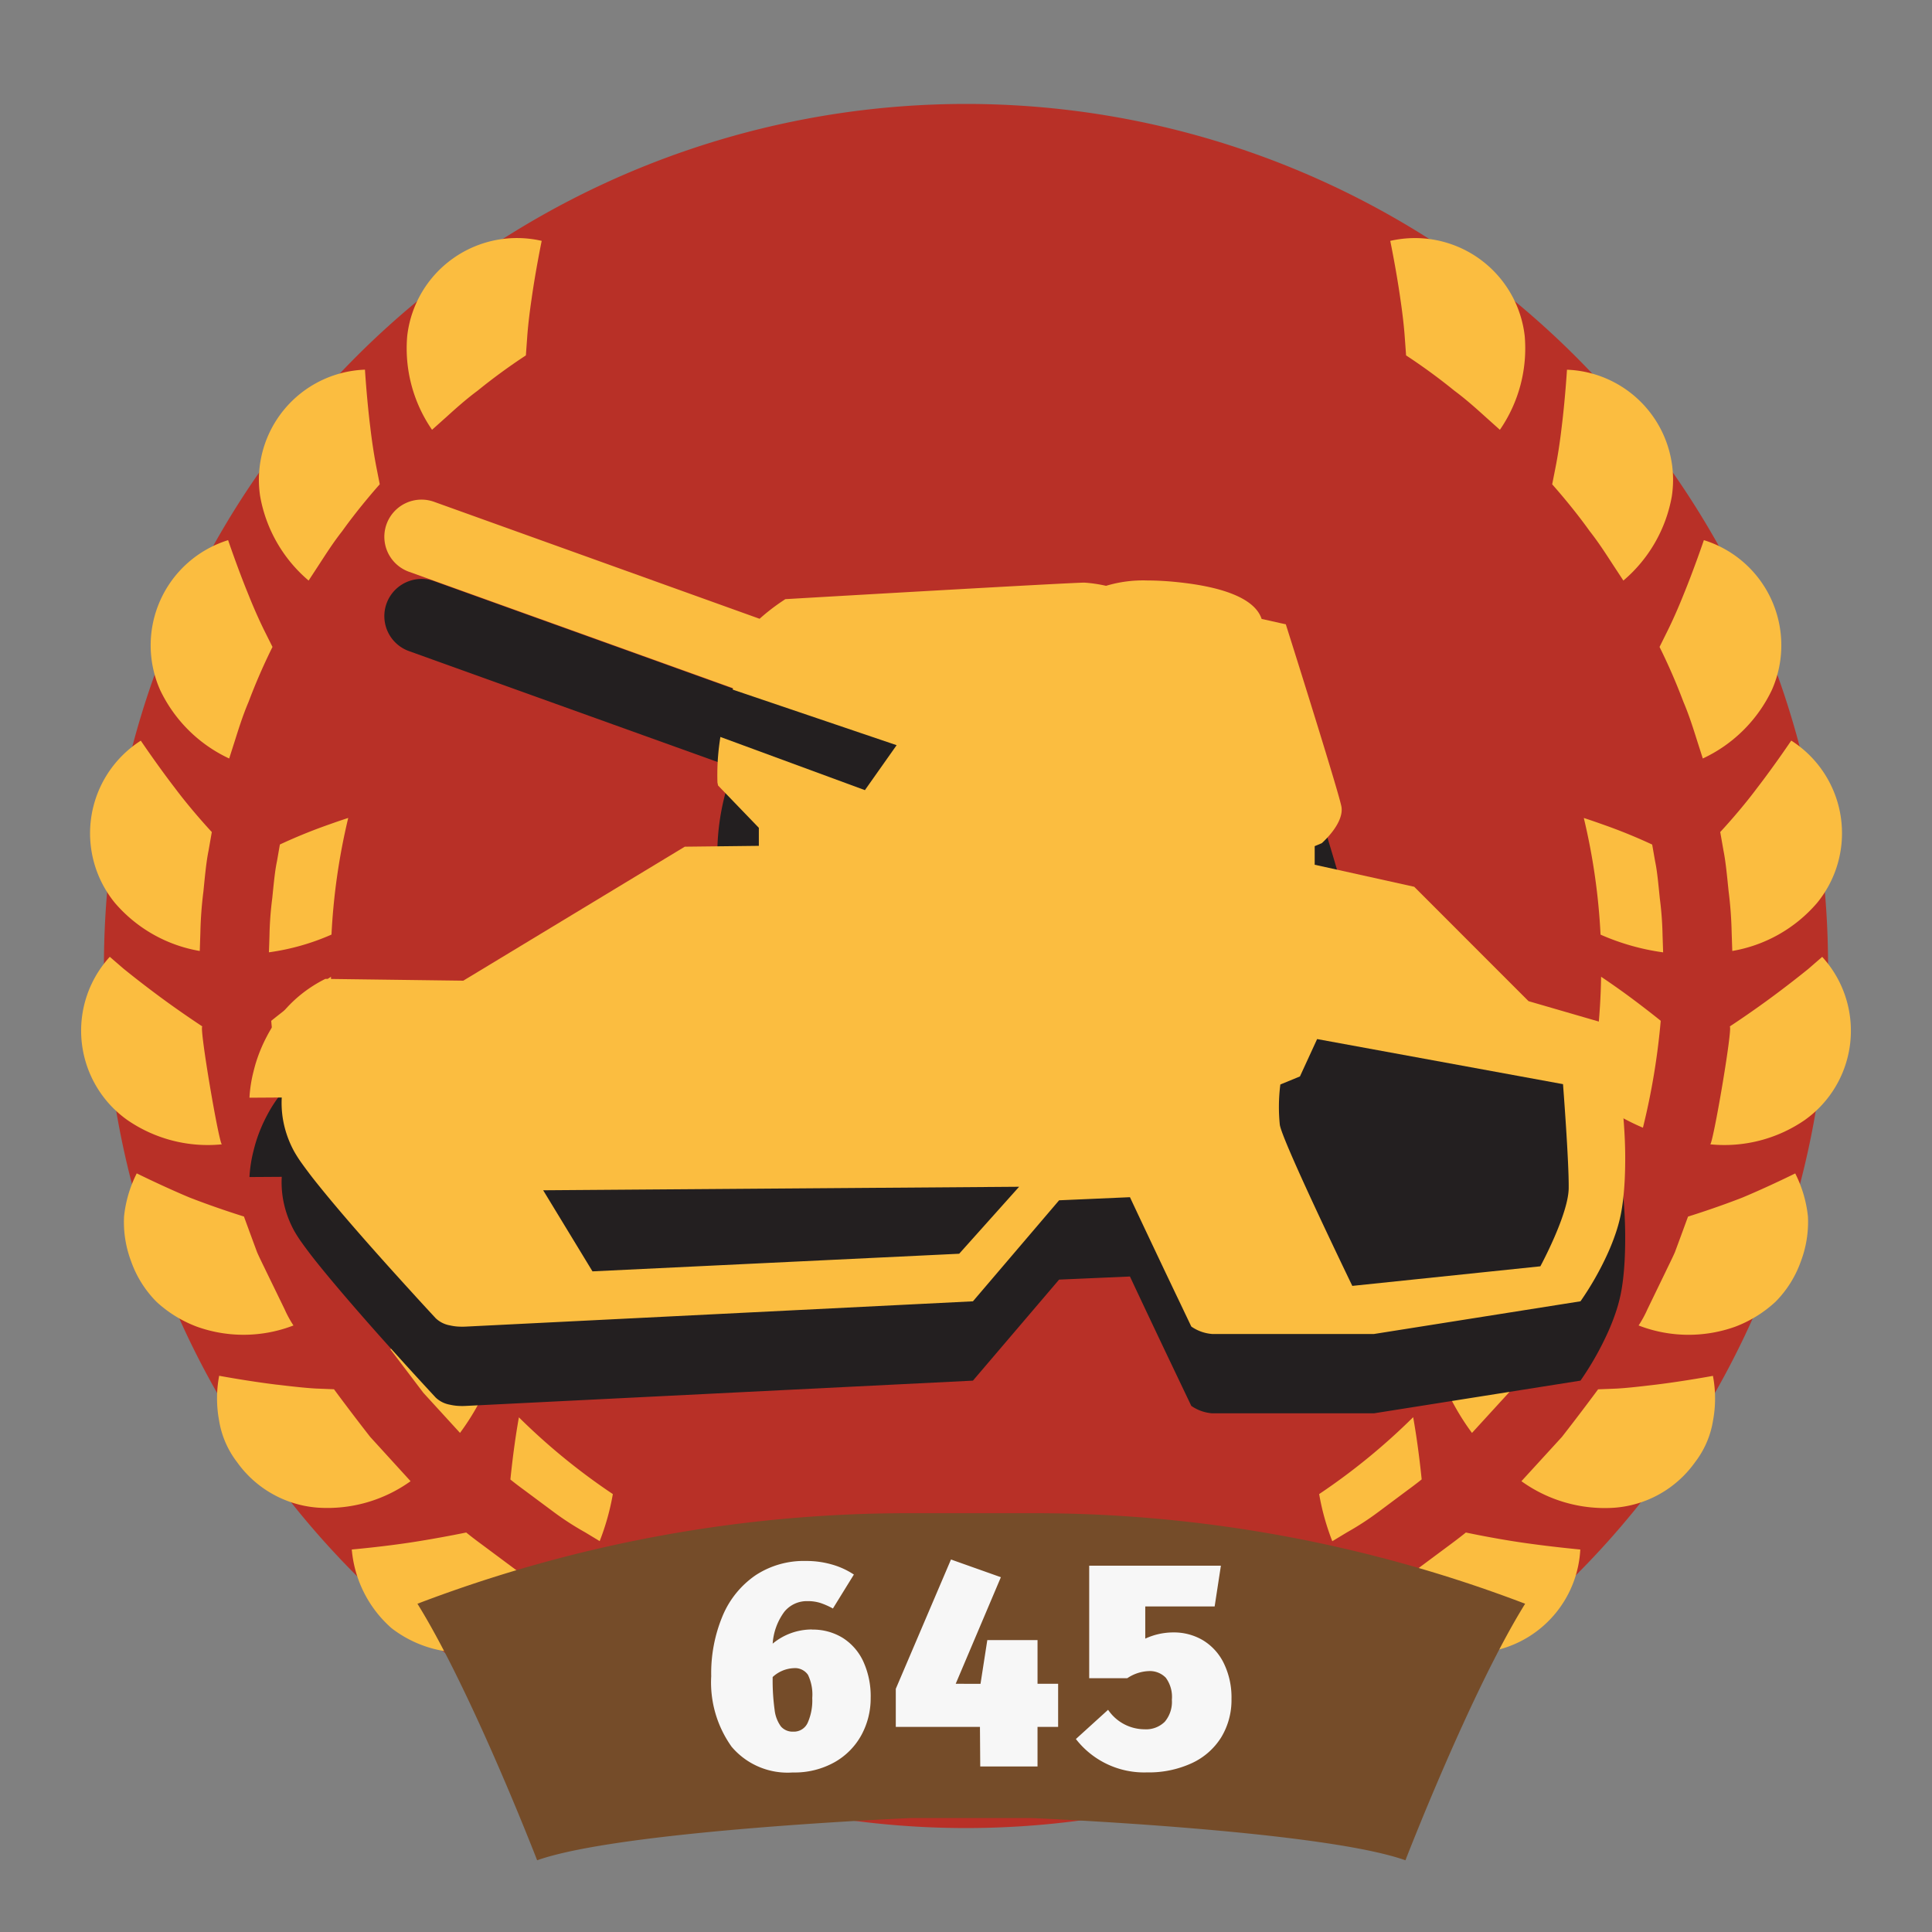 <svg xmlns="http://www.w3.org/2000/svg" width="150" height="150" viewBox="0 0 150 150">
  <rect x="0" y="0" width="150" height="150" fill="#808080" stroke="none"/>
  <defs>
    <style>
      .cls-1 {
        fill: #b83027;
      }

      .cls-1, .cls-2, .cls-3, .cls-4, .cls-5 {
        fill-rule: evenodd;
      }

      .cls-2 {
        fill: #fbbd40;
      }

      .cls-3 {
        fill: #754c29;
      }

      .cls-4 {
        fill: #231f20;
      }

      .cls-5 {
        fill: #f7f7f7;
      }
    </style>
  </defs>
  <g id="back">
    <path id="Shape_694_copy" data-name="Shape 694 copy" class="cls-1" d="M141.93,75A66.93,66.93,0,1,1,75,8.07,66.93,66.93,0,0,1,141.93,75Z"/>
    <path id="Shape_694_copy_2" data-name="Shape 694 copy 2" class="cls-2" d="M134.494,73.833s-0.02-.58-0.049-1.451a30.284,30.284,0,0,0-.236-3.184c-0.119-1.156-.225-2.313-0.4-3.168l-0.25-1.431s1.527-1.629,2.848-3.4c1.36-1.762,2.666-3.7,2.666-3.7a8.534,8.534,0,0,1,2,12.609A11.14,11.14,0,0,1,134.494,73.833Zm-2.288-14.943-0.443-1.384c-0.263-.832-0.606-1.943-1.063-3.014a46.281,46.281,0,0,0-1.853-4.263l0.614-1.238c0.376-.758.828-1.766,1.237-2.793,0.843-2.055,1.59-4.262,1.59-4.262a8.552,8.552,0,0,1,5.279,11.634A11.157,11.157,0,0,1,132.206,58.889Zm-6.167-13.814-0.8-1.217c-0.477-.73-1.1-1.715-1.82-2.627-1.353-1.9-2.908-3.628-2.908-3.628s0.107-.542.267-1.355c0.164-.828.334-1.917,0.461-3.016,0.277-2.2.421-4.528,0.421-4.528a8.551,8.551,0,0,1,8.138,9.838A11.134,11.134,0,0,1,126.039,45.075ZM115.369,32.4c-0.648-.584-1.509-1.367-2.445-2.061a46.134,46.134,0,0,0-3.756-2.746s-0.038-.552-0.1-1.378c-0.057-.844-0.183-1.933-0.347-3.03-0.31-2.2-.781-4.483-0.781-4.483a8.574,8.574,0,0,1,10.438,7.379,11.141,11.141,0,0,1-1.927,7.289Zm-74.44-6.185-0.1,1.378a46.224,46.224,0,0,0-3.756,2.746c-0.936.694-1.8,1.477-2.445,2.061l-1.084.969a11.135,11.135,0,0,1-1.927-7.289A8.574,8.574,0,0,1,42.057,18.7s-0.471,2.282-.781,4.483C41.113,24.279,40.986,25.367,40.929,26.211ZM24.756,43.858l-0.795,1.217A11.136,11.136,0,0,1,20.2,38.542,8.552,8.552,0,0,1,28.335,28.7s0.144,2.325.421,4.528c0.127,1.1.3,2.187,0.461,3.016L29.484,37.6s-1.556,1.732-2.908,3.628C25.853,42.143,25.234,43.128,24.756,43.858Zm-3.6,6.37A46.372,46.372,0,0,0,19.3,54.492c-0.457,1.07-.8,2.182-1.064,3.014l-0.442,1.384a11.158,11.158,0,0,1-5.362-5.319,8.553,8.553,0,0,1,5.279-11.634s0.747,2.207,1.59,4.262c0.409,1.027.861,2.035,1.237,2.792ZM16.445,64.6s-0.1.572-.25,1.431c-0.179.855-.285,2.012-0.4,3.168a30.208,30.208,0,0,0-.237,3.184c-0.029.871-.048,1.451-0.048,1.451a11.143,11.143,0,0,1-6.578-3.72,8.535,8.535,0,0,1,2-12.609s1.306,1.934,2.667,3.7C14.919,62.97,16.445,64.6,16.445,64.6ZM9.6,75.216c0.678,0.549,1.583,1.259,2.489,1.933,1.812,1.36,3.62,2.542,3.62,2.542-0.259.027,1.31,9.2,1.522,9.154a11,11,0,0,1-7.336-1.881A8.5,8.5,0,0,1,8.524,74.287ZM10.616,91.1s2.065,1.023,4.089,1.87c2.126,0.832,4.235,1.481,4.235,1.481l0.5,1.364,0.517,1.4c0.218,0.5.484,1.017,0.733,1.542l1.4,2.877a8.549,8.549,0,0,0,.694,1.275,10.75,10.75,0,0,1-7.517.087,9.6,9.6,0,0,1-3.115-1.923,8.446,8.446,0,0,1-1.971-3.14,8.643,8.643,0,0,1-.55-3.486A9.645,9.645,0,0,1,10.616,91.1Zm10.9,16.406c1.113,0.133,2.175.255,3.015,0.3l1.4,0.056s1.38,1.874,2.812,3.7L31.877,115a11.082,11.082,0,0,1-7.237,2.051,8.46,8.46,0,0,1-6.241-3.54,7.162,7.162,0,0,1-1.394-3.249,9.356,9.356,0,0,1,.011-3.447S19.308,107.242,21.514,107.508Zm14.68,11.476s0.447,0.371,1.152.887l2.568,1.911a25.973,25.973,0,0,0,2.681,1.742l1.246,0.753a11.3,11.3,0,0,1-6.487,3.924,9.091,9.091,0,0,1-6.959-1.79,9.174,9.174,0,0,1-3.085-6.106s2.338-.207,4.554-0.544S36.194,118.984,36.194,118.984Zm12.862,8c-0.106.248,8.7,3.352,8.759,3.135a10.85,10.85,0,0,1-5.213,5.469,9.355,9.355,0,0,1-3.538.813,7.312,7.312,0,0,1-3.649-.737,8.43,8.43,0,0,1-4.586-5.088,39.913,39.913,0,0,0,4.224-1.658C47.135,127.993,49.056,126.984,49.056,126.984Zm13.491,5.308,1.016-.943L65,131.566a23.616,23.616,0,0,0,3.18.357l4.652,0.226A10.872,10.872,0,0,1,69.25,138.7a9.532,9.532,0,0,1-3.194,1.8,9.309,9.309,0,0,1-3.705.175,8.1,8.1,0,0,1-3.317-1.223,9.638,9.638,0,0,1-2.453-2.475s1.9-1.307,3.629-2.665C61.077,133.639,61.933,132.841,62.548,132.292Zm6.061-5.711a20.2,20.2,0,0,1-2.882-.325l-1.3-.2-0.56-1.182c-0.258-.575-0.576-1.278-0.881-2.035a49.263,49.263,0,0,0,9.243,1.4,19.523,19.523,0,0,1,.605,2.549ZM20.923,72.625a26.087,26.087,0,0,1,.215-2.887c0.108-1.048.2-2.1,0.366-2.871,0.135-.778.226-1.3,0.226-1.3a41.617,41.617,0,0,1,3.884-1.576c0.487-.175.97-0.339,1.423-0.487a49.273,49.273,0,0,0-1.3,9.057,18.137,18.137,0,0,1-4.859,1.377S20.9,73.414,20.923,72.625Zm0.136,6.631s1.675-1.358,3.356-2.537c0.439-.312.874-0.609,1.282-0.884A49.51,49.51,0,0,0,26.691,85a17.743,17.743,0,0,1-4.252,2.549A54.128,54.128,0,0,1,21.058,79.256Zm6.41,21.031a7.111,7.111,0,0,1-.628-1.156l-1.262-2.607c-0.226-.475-0.47-0.944-0.668-1.395l-0.464-1.267-0.454-1.235s1.206-1.731,2.5-3.3c0.334-.39.67-0.768,0.988-1.12a48.976,48.976,0,0,0,3.314,8.67A19.448,19.448,0,0,1,27.468,100.287Zm5.4,7.849-2.547-3.359,0.443-1.216c0.274-.725.723-1.721,1.157-2.664,0.163-.353.328-0.7,0.49-1.028a49.462,49.462,0,0,0,5.477,7.6,18.9,18.9,0,0,1-2.174,3.781ZM47.581,116a18.854,18.854,0,0,1-1.022,3.652l-1.129-.682A22.376,22.376,0,0,1,43,117.4l-2.327-1.731c-0.64-.467-1.046-0.8-1.046-0.8s0.209-2.157.551-4.193c0.035-.214.071-0.426,0.108-0.636A49.528,49.528,0,0,0,47.581,116ZM85,131.566l1.441-.217,1.016,0.943c0.615,0.549,1.471,1.347,2.338,2.017,1.727,1.358,3.629,2.665,3.629,2.665a9.623,9.623,0,0,1-2.453,2.475,8.1,8.1,0,0,1-3.317,1.223,9.311,9.311,0,0,1-3.706-.175,9.532,9.532,0,0,1-3.194-1.8,10.876,10.876,0,0,1-3.586-6.552l4.652-.226A23.608,23.608,0,0,0,85,131.566Zm15.948-4.582s1.921,1.009,4,1.934a39.875,39.875,0,0,0,4.224,1.658,8.43,8.43,0,0,1-4.587,5.088,7.309,7.309,0,0,1-3.649.737,9.357,9.357,0,0,1-3.537-.813,10.852,10.852,0,0,1-5.213-5.469C92.247,130.336,101.05,127.232,100.944,126.984Zm5.215-2.707,1.246-.753a25.869,25.869,0,0,0,2.682-1.742c0.933-.695,1.867-1.389,2.568-1.91s1.151-.888,1.151-0.888,2.1,0.45,4.33.777,4.554,0.544,4.554.544a8.492,8.492,0,0,1-10.043,7.9A11.306,11.306,0,0,1,106.159,124.277Zm15.1-12.71c1.433-1.83,2.813-3.7,2.813-3.7l1.4-.055c0.841-.044,1.9-0.167,3.016-0.3,2.205-.266,4.5-0.69,4.5-0.69a9.354,9.354,0,0,1,.011,3.447,7.154,7.154,0,0,1-1.394,3.249,8.46,8.46,0,0,1-6.24,3.54A11.084,11.084,0,0,1,118.123,115Zm7.011-46s0.09,0.519.227,1.3c0.166,0.774.257,1.823,0.365,2.871a26.07,26.07,0,0,1,.215,2.887c0.026,0.79.044,1.316,0.044,1.316a18.149,18.149,0,0,1-4.859-1.377,49.273,49.273,0,0,0-1.3-9.057c0.453,0.148.936,0.312,1.423,0.487A41.631,41.631,0,0,1,128.271,65.57ZM107,117.4a22.331,22.331,0,0,1-2.432,1.578l-1.128.682A18.884,18.884,0,0,1,102.419,116a49.6,49.6,0,0,0,7.3-5.97q0.055,0.315.108,0.636c0.341,2.036.552,4.193,0.552,4.193s-0.407.335-1.046,0.8Zm7.286-6.145a18.922,18.922,0,0,1-2.173-3.781,49.482,49.482,0,0,0,5.477-7.6c0.162,0.332.327,0.675,0.489,1.028,0.435,0.943.883,1.939,1.157,2.664s0.443,1.216.443,1.216-1.273,1.68-2.547,3.359C115.711,109.693,114.287,111.25,114.287,111.25Zm10.8-16.12c-0.2.451-.441,0.919-0.668,1.395l-1.262,2.607a7.132,7.132,0,0,1-.628,1.156,19.433,19.433,0,0,1-3.325-3.408,48.9,48.9,0,0,0,3.314-8.67c0.319,0.351.655,0.73,0.989,1.12,1.293,1.568,2.5,3.3,2.5,3.3l-0.455,1.235Zm3.852-15.874a54.14,54.14,0,0,1-1.381,8.294A17.742,17.742,0,0,1,123.309,85a49.558,49.558,0,0,0,1-9.166c0.408,0.275.843,0.573,1.282,0.884C127.266,77.9,128.942,79.256,128.942,79.256Zm-42.8,45.622-0.559,1.182-1.3.2a20.2,20.2,0,0,1-2.882.325l-4.221.21a19.539,19.539,0,0,1,.605-2.549,49.262,49.262,0,0,0,9.243-1.4C86.714,123.6,86.4,124.3,86.138,124.878Zm41.08-21.97a8.556,8.556,0,0,0,.694-1.274l1.395-2.878c0.249-.525.515-1.043,0.733-1.542,0.189-.511.366-0.988,0.518-1.4,0.3-.819.5-1.364,0.5-1.364s2.108-.649,4.234-1.481c2.024-.846,4.089-1.87,4.089-1.87a9.633,9.633,0,0,1,.987,3.343,8.637,8.637,0,0,1-.551,3.486,8.44,8.44,0,0,1-1.971,3.14A9.6,9.6,0,0,1,134.735,103,10.751,10.751,0,0,1,127.218,102.908Zm5.557-14.064c0.212,0.049,1.781-9.127,1.522-9.154,0,0,1.808-1.181,3.62-2.542,0.905-.674,1.81-1.384,2.488-1.933,0.642-.558,1.071-0.929,1.071-0.929a8.5,8.5,0,0,1-1.365,12.676A11,11,0,0,1,132.775,88.844Z"/>
    <path id="Shape_11_copy_4" data-name="Shape 11 copy 4" class="cls-3" d="M70.764,117.484a106.932,106.932,0,0,0-38.354,7.03c4.224,6.8,9.293,19.918,9.293,19.918,6.589-2.343,29.061-3.28,29.061-3.28h9.293s22.472,0.937,29.061,3.28c0,0,5.069-13.122,9.293-19.918a106.931,106.931,0,0,0-38.354-7.03H70.764Z"/>
  </g>
  <g id="allies_stalingrad_tank_1_icon">
    <path class="cls-4" d="M125.828,85.965l-7.152-2.076-4.44-4.441L109.8,75.007,102.067,73.3V71.854l0.555-.233c0.4-.366,1.691-1.651,1.527-2.8-0.119-.832-3.5-11.592-4.182-13.741l-0.142-.451-0.461-.1-1.416-.317c-0.49-1.484-2.732-2.466-6.561-2.858a23.227,23.227,0,0,0-2.345-.129,9.989,9.989,0,0,0-3.173.417,10.974,10.974,0,0,0-1.679-.248c-1.164,0-22.11,1.218-23,1.27l-0.223.013L60.78,52.8a15.689,15.689,0,0,0-1.811,1.4L33.682,45.113a2.885,2.885,0,0,0-1.951,5.43l25.183,9.05c-0.129.435-.257,0.86-0.382,1.255a18.309,18.309,0,0,0-.83,6.06l0.047,0.236,0.167,0.173,3,3.113v1.4l-5.751.066L35.969,82.3l-10.708-.141a10.467,10.467,0,0,0-1.91,1.224,10.153,10.153,0,0,0-2.014,2.194,10.749,10.749,0,0,0-.61,1.028,11.951,11.951,0,0,0-.826,1.959c-0.09.283-.16,0.547-0.222,0.8a10.5,10.5,0,0,0-.311,2.021l2.507-.016s0,0.009,0,.012a7.612,7.612,0,0,0,.24,2.358,8.04,8.04,0,0,0,.714,1.8,9.9,9.9,0,0,0,.617.959c0.178,0.25.38,0.522,0.6,0.813s0.466,0.6.725,0.921C26.2,100,28.113,102.2,29.812,104.1c0.309,0.345.611,0.681,0.9,1s0.593,0.656.866,0.956c0.239,0.263.464,0.51,0.673,0.738l0.058,0.064,0.568,0.619c0.563,0.612.906,0.98,0.906,0.98a0.421,0.421,0,0,0,.029.035,2.139,2.139,0,0,0,1.128.57,3.8,3.8,0,0,0,.632.091,5.194,5.194,0,0,0,.634,0l39.332-1.96,6.69-7.844,5.5-.241c0.416,0.887.843,1.794,1.263,2.685l0.61,1.289c0.3,0.633.59,1.244,0.864,1.822l0.477,1,0.329,0.691,0.384,0.806,0.332,0.694,0.132,0.277,0.373,0.78a3.273,3.273,0,0,0,1.615.577h12.572l7.5-1.187,8.529-1.35a23.472,23.472,0,0,0,2.086-3.656,16.891,16.891,0,0,0,.7-1.786,12.1,12.1,0,0,0,.333-1.248c0.04-.193.076-0.4,0.109-0.611s0.063-.437.089-0.668c0.052-.462.091-0.957,0.117-1.473a34.738,34.738,0,0,0-.046-4.059,24.744,24.744,0,0,0-.5-3.7c-0.049-.209-0.1-0.409-0.153-0.6s-0.111-.365-0.17-0.528Z"/>
    <path class="cls-2" d="M126.75,82.459l-0.922-2.653-7.152-2.076-4.44-4.441L109.8,68.849l-7.728-1.711V65.695l0.555-.233c0.4-.366,1.691-1.651,1.527-2.8-0.119-.832-3.5-11.592-4.182-13.741l-0.142-.451-0.461-.1-1.416-.317c-0.49-1.484-2.732-2.466-6.561-2.858a23.226,23.226,0,0,0-2.345-.129,9.989,9.989,0,0,0-3.173.417,10.959,10.959,0,0,0-1.679-.248c-1.164,0-22.11,1.218-23,1.27l-0.223.013-0.186.124a15.677,15.677,0,0,0-1.811,1.4L33.682,38.954a2.885,2.885,0,0,0-1.951,5.43l25.183,9.05c-0.129.435-.257,0.86-0.382,1.255a18.309,18.309,0,0,0-.83,6.06l0.047,0.236,0.167,0.173,3,3.113v1.4l-5.751.066L35.969,76.14,25.261,76a10.472,10.472,0,0,0-1.91,1.224,10.151,10.151,0,0,0-2.014,2.194,10.737,10.737,0,0,0-.61,1.028,11.947,11.947,0,0,0-.826,1.959c-0.09.283-.16,0.547-0.222,0.8a10.5,10.5,0,0,0-.311,2.021l2.507-.016s0,0.009,0,.012a7.612,7.612,0,0,0,.24,2.358,8.04,8.04,0,0,0,.714,1.8,9.9,9.9,0,0,0,.617.959c0.178,0.25.38,0.522,0.6,0.813s0.466,0.6.725,0.921c1.426,1.773,3.342,3.966,5.041,5.865,0.309,0.345.611,0.681,0.9,1s0.593,0.656.866,0.956l0.673,0.738L32.31,100.7l0.568,0.619c0.563,0.613.906,0.981,0.906,0.981s0.009,0.012.029,0.034a2.139,2.139,0,0,0,1.128.57,3.8,3.8,0,0,0,.632.091,5.391,5.391,0,0,0,.634,0l39.332-1.961,6.69-7.843,5.5-.241c0.416,0.887.843,1.795,1.263,2.684l0.61,1.289c0.3,0.633.59,1.245,0.864,1.822l0.477,1,0.329,0.691,0.384,0.8,0.332,0.7,0.132,0.276,0.373,0.781a3.273,3.273,0,0,0,1.615.577h12.572l7.5-1.188,8.529-1.35a23.47,23.47,0,0,0,2.086-3.656,16.83,16.83,0,0,0,.7-1.786,12.056,12.056,0,0,0,.333-1.248q0.06-.29.109-0.611c0.033-.214.063-0.437,0.089-0.668,0.052-.463.091-0.958,0.117-1.473a34.74,34.74,0,0,0-.046-4.059,24.744,24.744,0,0,0-.5-3.7c-0.049-.209-0.1-0.409-0.153-0.6s-0.111-.365-0.17-0.528l1.268-.211Z"/>
    <path class="cls-4" d="M42.172,92.413L46,98.708,74.471,97.34l4.653-5.2ZM99.406,84.2a13.716,13.716,0,0,0-.041,3.129c0.2,1.3,5.628,12.507,5.628,12.507l14.6-1.52s2.174-4.012,2.2-6.062-0.441-8.081-.441-8.081l-19.091-3.5-1.333,2.9ZM55.914,53.212l13.7,4.644-2.463,3.49L55.093,56.908Z"/>
    <path id="_645" data-name="645" class="cls-5" d="M63.039,126.512a4.768,4.768,0,0,0-3.049,1.1,4.686,4.686,0,0,1,.906-2.475,2.249,2.249,0,0,1,1.8-.826,3.231,3.231,0,0,1,1.02.149,6,6,0,0,1,.951.424l1.628-2.636a6.06,6.06,0,0,0-1.662-.768,7.169,7.169,0,0,0-2.075-.287,6.811,6.811,0,0,0-3.9,1.112,7.168,7.168,0,0,0-2.545,3.13,11.509,11.509,0,0,0-.894,4.7,8.59,8.59,0,0,0,1.582,5.479,5.689,5.689,0,0,0,4.746,2,6.347,6.347,0,0,0,3.255-.8,5.39,5.39,0,0,0,2.086-2.12,5.97,5.97,0,0,0,.711-2.877,6.454,6.454,0,0,0-.573-2.82,4.283,4.283,0,0,0-1.6-1.834,4.418,4.418,0,0,0-2.384-.642h0Zm-1.444,7.932a1.2,1.2,0,0,1-.963-0.4,2.693,2.693,0,0,1-.493-1.307,16.5,16.5,0,0,1-.149-2.533,2.559,2.559,0,0,1,1.628-.688,1.221,1.221,0,0,1,1.112.516,3.527,3.527,0,0,1,.333,1.8,4.259,4.259,0,0,1-.355,1.925,1.173,1.173,0,0,1-1.112.688h0Zm18.959-3.714v-3.393h-3.9l-0.527,3.393H74.2l3.508-8.276-3.874-1.375L69.549,131.12v2.957h6.534l0.023,3.072h4.447v-3.072h1.6V130.73h-1.6Zm14.236-9.17H84.565v8.735h2.957a3.2,3.2,0,0,1,1.651-.551,1.722,1.722,0,0,1,1.341.516,2.511,2.511,0,0,1,.47,1.708,2.4,2.4,0,0,1-.55,1.708,2.067,2.067,0,0,1-1.582.585,3.43,3.43,0,0,1-2.82-1.513l-2.5,2.269a6.7,6.7,0,0,0,5.525,2.591,7.955,7.955,0,0,0,3.462-.711,5.3,5.3,0,0,0,2.293-2.006,5.562,5.562,0,0,0,.8-2.992,6.037,6.037,0,0,0-.6-2.773,4.255,4.255,0,0,0-1.616-1.777,4.417,4.417,0,0,0-2.3-.608,5.189,5.189,0,0,0-2.178.482v-2.5h5.387Z"/>
  </g>
</svg>
